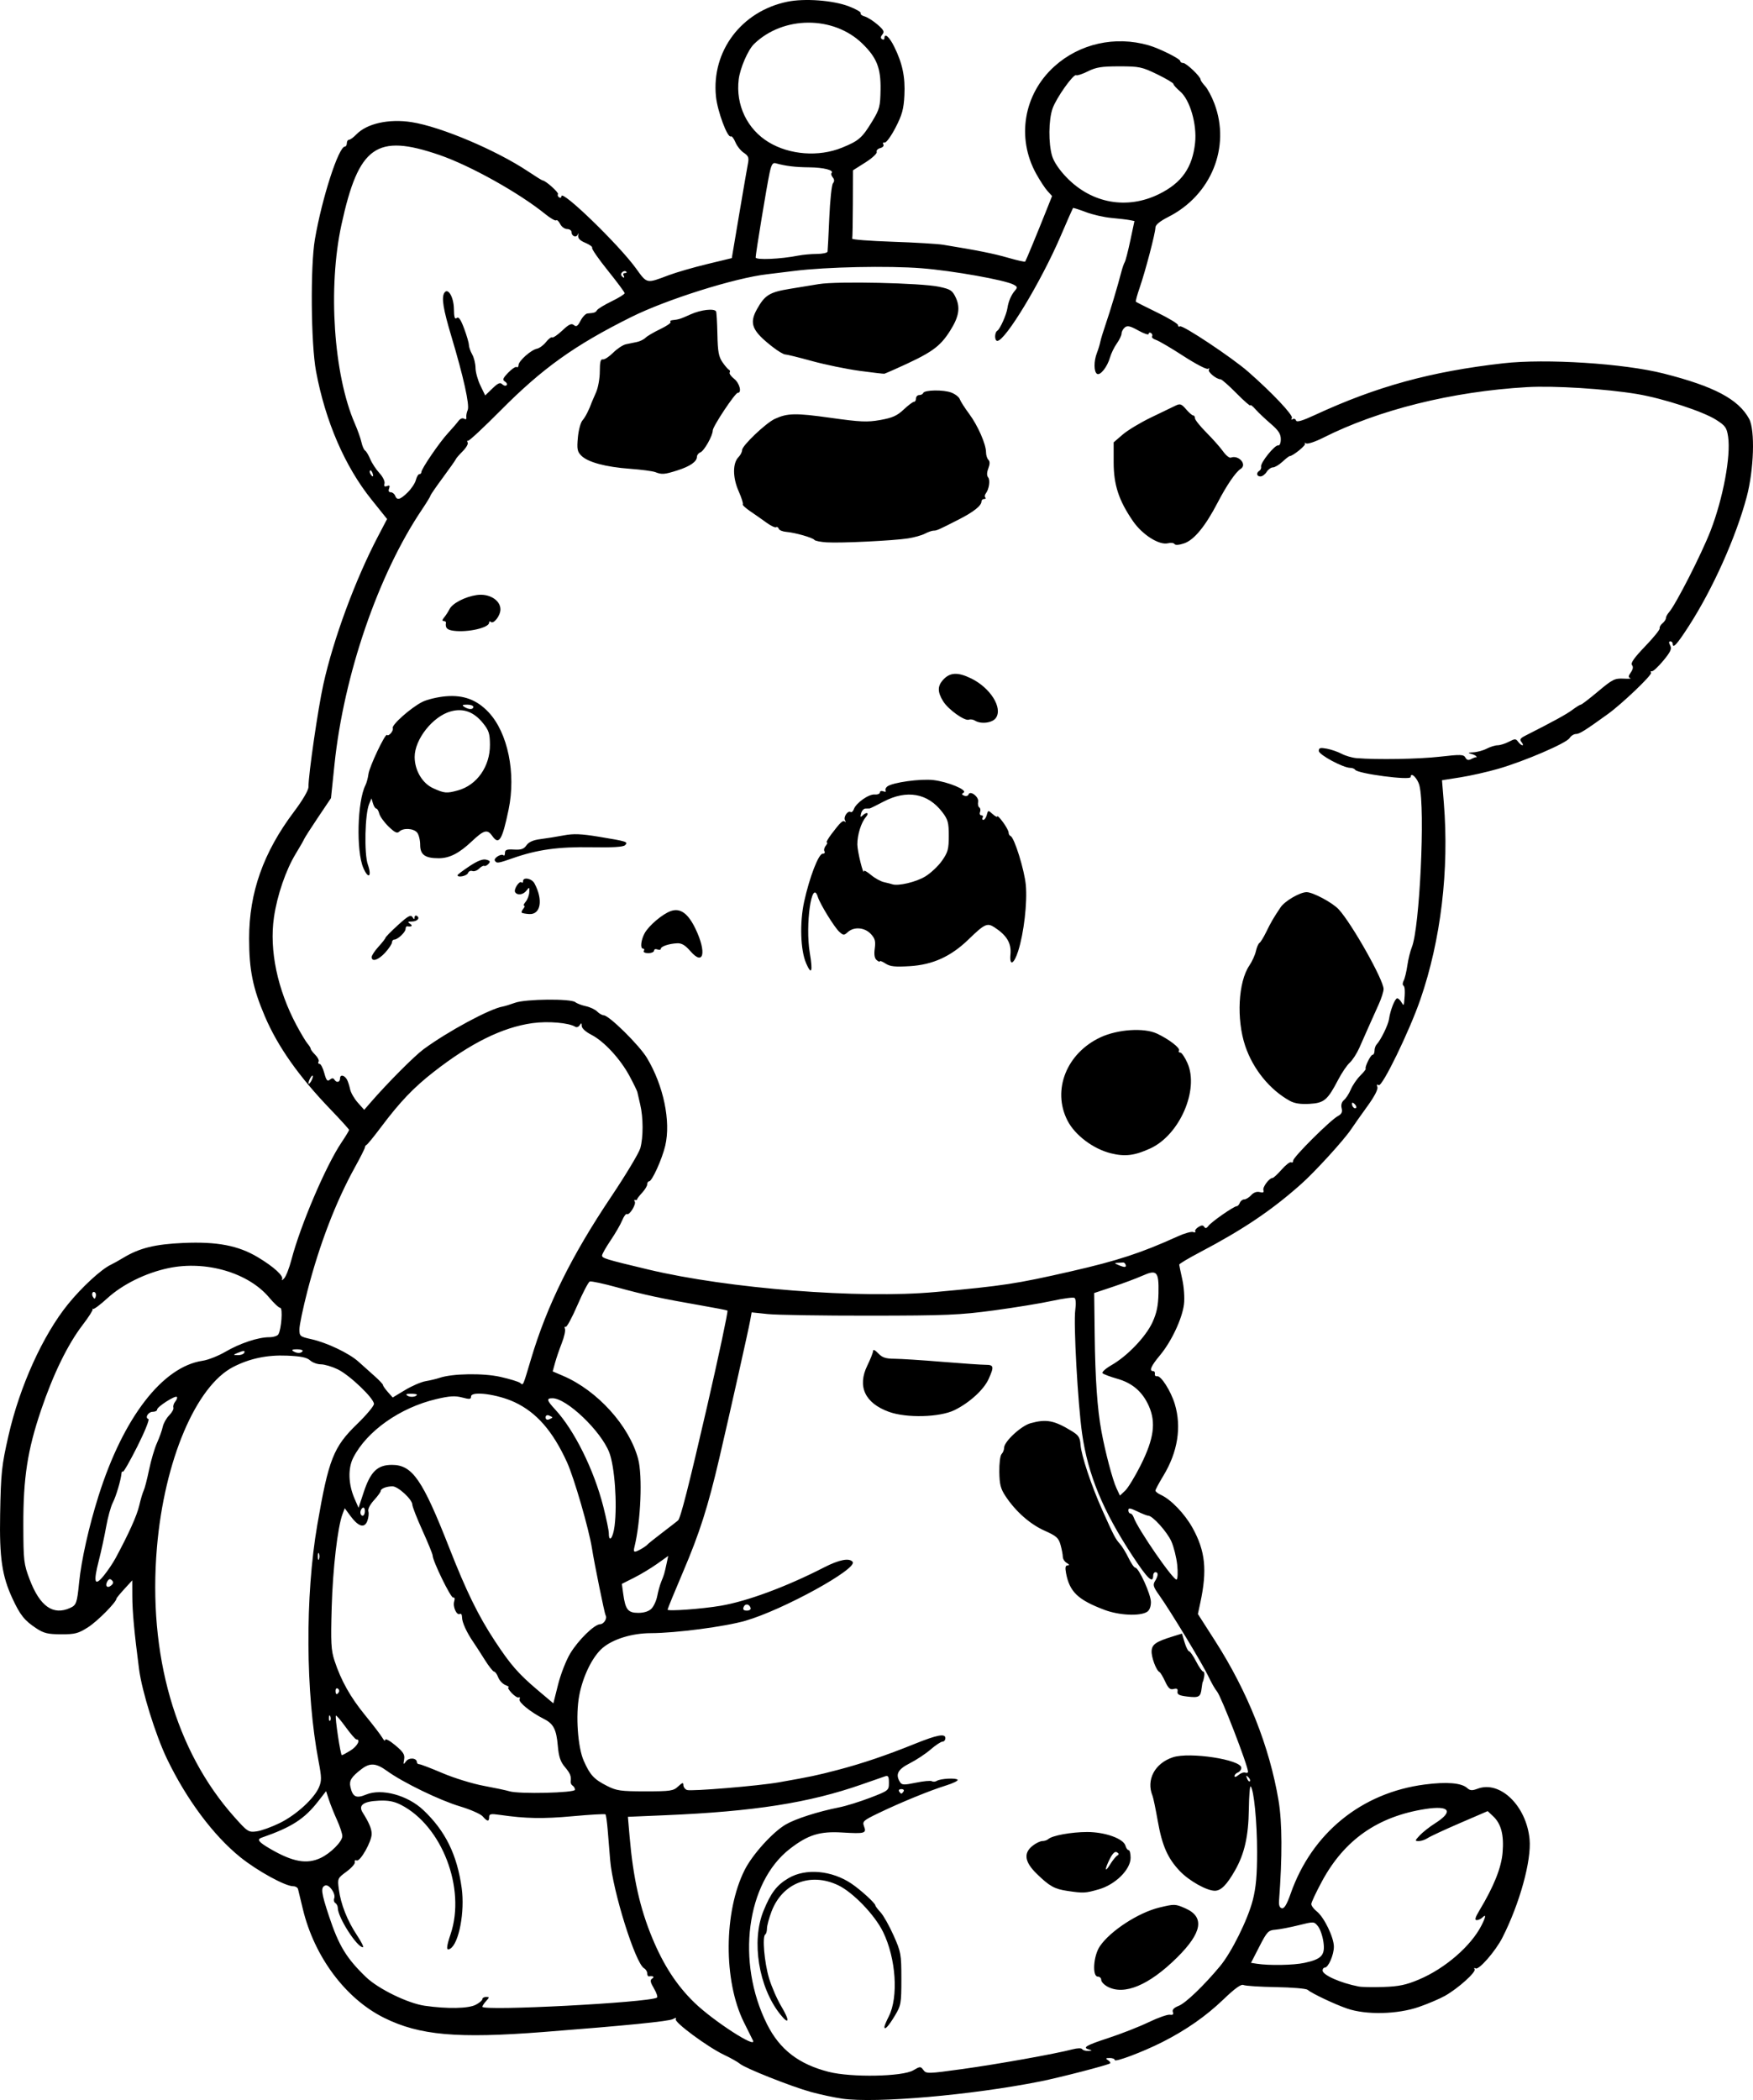 <?xml version="1.0" encoding="UTF-8" standalone="no"?>
<!-- Created with Inkscape (http://www.inkscape.org/) -->

<svg
   width="205.349mm"
   height="245.926mm"
   viewBox="0 0 205.349 245.926"
   version="1.1"
   id="svg5"
   xml:space="preserve"
   xmlns="http://www.w3.org/2000/svg"
   xmlns:svg="http://www.w3.org/2000/svg"><defs
     id="defs2" /><g
     id="layer1"
     transform="translate(22.153,10.206)"><path
       style="fill:#000000;stroke-width:0.265"
       d="m 76.486,235.56 c -0.91,-0.129 -2.541,-0.478 -3.625,-0.775 -2.304,-0.632 -7.75,-2.792 -8.338,-3.307 -0.223,-0.196 -1.061,-0.667 -1.861,-1.047 -1.912,-0.908 -5.873,-3.834 -5.66,-4.18 0.114,-0.184 0.008,-0.185 -0.33,-0.005 -0.488,0.261 -5.448,0.755 -15.177,1.512 -10.099,0.785 -14.514,0.392 -18.653,-1.66 -4.517,-2.24 -8.189,-7.165 -9.527,-12.775 -0.259,-1.085 -0.509,-2.122 -0.557,-2.304 -0.047,-0.182 -0.302,-0.331 -0.565,-0.331 -0.93,0 -4.193,-1.79 -6.182,-3.39 -3.165,-2.547 -6.321,-6.779 -8.611,-11.545 -1.321,-2.749 -2.928,-7.91 -3.262,-10.471 -0.563,-4.317 -0.788,-6.755 -0.793,-8.578 l -0.005,-1.838 -0.926,1.011 c -0.509,0.556 -0.926,1.063 -0.926,1.126 0,0.404 -2.204,2.634 -3.301,3.338 -1.165,0.748 -1.532,0.846 -3.175,0.842 -1.557,-0.004 -2.03,-0.117 -2.916,-0.7 -1.379,-0.907 -1.893,-1.551 -2.798,-3.505 -1.218,-2.633 -1.528,-4.747 -1.436,-9.813 0.089,-4.92 0.175,-5.73 0.981,-9.26 1.319,-5.778 4.026,-11.748 6.973,-15.383 1.613,-1.989 3.884,-4.081 5.01,-4.614 0.291,-0.138 0.946,-0.503 1.455,-0.811 1.896,-1.147 3.717,-1.598 7.043,-1.743 3.958,-0.173 6.449,0.306 8.734,1.677 1.879,1.128 3.047,2.198 2.83,2.592 -0.088,0.16 0.017,0.112 0.233,-0.107 0.217,-0.218 0.607,-1.213 0.868,-2.211 1.054,-4.031 4.031,-10.999 5.859,-13.716 0.49,-0.728 0.891,-1.389 0.891,-1.469 0,-0.08 -0.986,-1.169 -2.19,-2.421 -3.691,-3.835 -6.164,-7.341 -7.674,-10.879 -1.416,-3.316 -1.846,-5.439 -1.847,-9.125 -0.002,-5.371 1.671,-10.088 5.268,-14.858 0.989,-1.311 1.682,-2.493 1.682,-2.87 0,-1.487 1.124,-9.228 1.748,-12.038 1.185,-5.337 3.737,-12.243 6.409,-17.34 l 1.055,-2.013 -1.842,-2.296 c -3.107,-3.872 -5.387,-9.15 -6.479,-14.996 -0.601,-3.22 -0.679,-12.304 -0.132,-15.478 0.836,-4.856 2.777,-10.848 3.514,-10.848 0.124,0 0.225,-0.179 0.225,-0.397 0,-0.218 0.114,-0.397 0.254,-0.397 0.14,0 0.527,-0.283 0.86,-0.628 1.237,-1.282 3.816,-1.854 6.479,-1.437 3.423,0.536 9.916,3.285 13.652,5.779 0.863,0.577 1.624,1.048 1.69,1.048 0.327,0 1.913,1.411 1.797,1.599 -0.074,0.119 -0.013,0.292 0.135,0.383 0.148,0.091 0.269,0.029 0.269,-0.139 0,-0.832 6.717,5.669 8.731,8.451 1.322,1.825 1.196,1.799 3.836,0.804 0.873,-0.329 2.893,-0.914 4.489,-1.3 l 2.902,-0.702 0.868,-5.143 c 0.477,-2.829 0.94,-5.508 1.028,-5.955 0.131,-0.666 0.043,-0.888 -0.488,-1.236 -0.356,-0.233 -0.799,-0.789 -0.984,-1.235 -0.185,-0.446 -0.426,-0.755 -0.536,-0.687 -0.383,0.237 -1.564,-2.925 -1.742,-4.667 -0.543,-5.305 2.973,-9.983 8.343,-11.099 2.028,-0.422 5.378,-0.172 7.224,0.537 0.838,0.322 1.464,0.684 1.391,0.802 -0.073,0.119 0.133,0.29 0.46,0.381 0.326,0.091 0.999,0.515 1.496,0.943 0.737,0.635 0.843,0.849 0.582,1.163 -0.217,0.262 -0.231,0.44 -0.042,0.556 0.153,0.094 0.277,0.045 0.277,-0.109 0,-0.668 0.568,-0.183 1.144,0.977 0.969,1.952 1.306,3.556 1.197,5.706 -0.082,1.621 -0.265,2.289 -1.04,3.787 -0.517,1 -1.09,1.786 -1.273,1.746 -0.183,-0.04 -0.252,0.057 -0.154,0.216 0.1,0.163 -0.057,0.35 -0.359,0.43 -0.296,0.077 -0.483,0.281 -0.417,0.454 0.066,0.172 -0.532,0.726 -1.329,1.231 l -1.449,0.918 -0.013,3.903 c -0.007,2.146 -0.043,3.992 -0.079,4.101 -0.036,0.109 2.077,0.271 4.696,0.36 2.619,0.089 5.298,0.248 5.953,0.355 4.064,0.661 5.907,1.03 7.611,1.522 1.057,0.305 1.96,0.508 2.005,0.449 0.088,-0.114 1.395,-3.277 2.483,-6.008 l 0.665,-1.669 -0.531,-0.58 c -0.292,-0.319 -0.893,-1.235 -1.335,-2.035 -2.324,-4.208 -1.46,-9.313 2.123,-12.556 2.959,-2.678 7.129,-3.614 11.056,-2.481 1.276,0.368 3.704,1.581 3.704,1.851 0,0.122 0.155,0.221 0.345,0.221 0.36,0 2.036,1.599 2.036,1.942 0,0.108 0.238,0.452 0.529,0.764 0.291,0.312 0.779,1.23 1.085,2.039 1.923,5.091 -0.362,10.725 -5.384,13.275 -0.993,0.504 -1.521,0.936 -1.521,1.244 0,0.625 -1.164,5.071 -1.843,7.039 -0.297,0.861 -0.499,1.606 -0.448,1.656 0.05,0.05 1.182,0.622 2.514,1.271 1.332,0.649 2.423,1.309 2.423,1.468 0,0.159 0.105,0.224 0.234,0.145 0.306,-0.189 6.101,3.664 7.968,5.299 2.814,2.462 5.328,5.124 5.135,5.437 -0.113,0.183 -0.075,0.236 0.093,0.133 0.156,-0.096 0.332,-0.027 0.393,0.154 0.077,0.231 0.733,0.041 2.205,-0.641 7.234,-3.35 13.59,-5.094 22.072,-6.058 4.985,-0.566 14.122,0.017 18.785,1.2 5.916,1.501 8.752,3.001 10.013,5.3 0.714,1.302 0.568,5.972 -0.288,9.169 -1.265,4.726 -3.956,10.729 -6.764,15.088 -1.402,2.177 -1.902,2.722 -1.902,2.074 0,-0.146 -0.123,-0.265 -0.274,-0.265 -0.184,0 -0.188,0.16 -0.014,0.485 0.208,0.388 0.043,0.746 -0.82,1.786 -0.594,0.715 -1.192,1.268 -1.328,1.228 -0.137,-0.04 -0.179,0.039 -0.094,0.177 0.151,0.245 -3.4,3.638 -5.066,4.839 -2.667,1.924 -3.321,2.333 -3.73,2.333 -0.249,0 -0.587,0.216 -0.751,0.479 -0.372,0.596 -5.269,2.704 -8.35,3.594 -1.267,0.366 -3.269,0.818 -4.449,1.003 l -2.145,0.337 0.215,2.651 c 0.638,7.85 -0.342,16.055 -2.749,23.024 -1.287,3.726 -4.475,10.281 -4.879,10.031 -0.213,-0.132 -0.265,-0.059 -0.157,0.22 0.099,0.258 -0.339,1.104 -1.153,2.226 -0.722,0.996 -1.591,2.227 -1.931,2.736 -0.835,1.252 -4.22,4.96 -5.849,6.408 -3.47,3.086 -6.8,5.326 -11.906,8.009 -1.31,0.688 -2.377,1.328 -2.372,1.421 0.005,0.093 0.168,0.879 0.361,1.746 0.196,0.882 0.283,2.151 0.197,2.88 -0.199,1.68 -1.471,4.387 -2.816,5.994 -1.048,1.252 -1.306,1.852 -0.794,1.852 0.146,0 0.235,0.149 0.198,0.331 -0.036,0.182 0.081,0.301 0.262,0.266 0.452,-0.09 1.614,1.737 2.072,3.256 0.811,2.695 0.345,5.624 -1.337,8.397 -0.512,0.844 -0.931,1.629 -0.931,1.743 0,0.115 0.291,0.342 0.647,0.504 1.179,0.537 2.797,2.226 3.703,3.864 1.499,2.71 1.729,4.935 0.908,8.759 l -0.284,1.323 2.033,3.175 c 3.811,5.952 6.356,12.361 7.417,18.677 0.429,2.552 0.448,6.546 0.055,11.743 -0.039,0.522 0.074,0.813 0.337,0.867 0.278,0.056 0.585,-0.459 1.024,-1.713 2.48,-7.084 8.295,-11.818 15.701,-12.78 2.588,-0.336 4.31,-0.194 4.98,0.413 0.336,0.304 0.579,0.32 1.213,0.081 2.638,-0.996 5.729,2.007 6.095,5.92 0.233,2.492 -1.159,7.531 -3.176,11.503 -0.81,1.594 -2.772,3.847 -3.148,3.615 -0.155,-0.096 -0.207,-0.052 -0.115,0.097 0.203,0.329 -1.912,2.232 -3.456,3.109 -0.617,0.35 -2.006,0.942 -3.087,1.315 -2.512,0.867 -6.172,0.947 -8.39,0.184 -1.458,-0.502 -4.075,-1.741 -4.651,-2.203 -0.174,-0.139 -1.84,-0.278 -3.704,-0.309 -1.864,-0.031 -3.567,-0.141 -3.785,-0.245 -0.275,-0.131 -0.998,0.387 -2.361,1.695 -2.042,1.959 -4.393,3.598 -7.171,5 -2.263,1.143 -5.549,2.38 -5.549,2.09 0,-0.133 -0.268,-0.24 -0.595,-0.237 -0.47,0.003 -0.514,0.056 -0.206,0.25 0.214,0.135 0.333,0.303 0.263,0.372 -0.186,0.186 -5.902,1.666 -8.193,2.122 -8.072,1.605 -19.259,2.577 -23.217,2.016 z m 8.338,-3.314 c 0.81,-0.478 0.866,-0.48 1.192,-0.034 0.326,0.446 0.538,0.441 4.567,-0.116 4.11,-0.568 10.886,-1.78 12.892,-2.307 0.58,-0.152 1.055,-0.162 1.14,-0.024 0.081,0.13 0.407,0.223 0.726,0.206 0.448,-0.024 0.474,-0.058 0.117,-0.152 -0.87,-0.227 -0.455,-0.48 2.252,-1.367 1.49,-0.489 3.602,-1.318 4.693,-1.843 1.091,-0.525 2.209,-0.918 2.485,-0.875 0.351,0.056 0.455,-0.038 0.349,-0.316 -0.103,-0.269 0.118,-0.502 0.691,-0.728 0.813,-0.322 2.957,-2.379 4.842,-4.648 1.344,-1.617 3.248,-5.46 3.827,-7.722 0.38,-1.487 0.507,-2.902 0.507,-5.66 0,-3.479 -0.371,-7.264 -0.752,-7.666 -0.096,-0.101 -0.192,1.108 -0.214,2.686 -0.044,3.15 -0.508,5.203 -1.617,7.151 -0.966,1.697 -1.649,2.385 -2.367,2.385 -0.945,0 -3.001,-1.153 -4.09,-2.292 -1.426,-1.493 -2.083,-2.976 -2.591,-5.854 -0.25,-1.413 -0.527,-2.748 -0.617,-2.966 -0.768,-1.875 0.256,-3.815 2.386,-4.518 1.966,-0.649 8.01,0.278 8.01,1.229 0,0.217 -0.179,0.463 -0.397,0.547 -0.218,0.084 -0.397,0.277 -0.397,0.43 0,0.153 0.208,0.096 0.463,-0.126 0.255,-0.222 0.612,-0.349 0.794,-0.284 0.182,0.066 0.329,0.021 0.327,-0.101 -0.013,-0.733 -3.147,-8.839 -3.636,-9.404 -0.215,-0.249 -0.658,-1.023 -0.983,-1.72 -0.66,-1.415 -4.52,-7.788 -5.783,-9.55 -0.693,-0.966 -0.768,-1.216 -0.497,-1.65 0.389,-0.622 0.411,-1.048 0.055,-1.048 -0.146,0 -0.265,0.172 -0.265,0.381 0,1.026 -0.64,0.42 -2.43,-2.301 -3.46,-5.258 -5.22,-9.528 -5.897,-14.302 -0.505,-3.558 -1.02,-12.878 -0.801,-14.474 0.104,-0.758 0.067,-1.327 -0.094,-1.427 -0.147,-0.091 -1.317,0.065 -2.601,0.347 -1.283,0.282 -4.357,0.785 -6.831,1.119 -4.01,0.541 -5.589,0.608 -14.552,0.617 -5.53,0.006 -10.904,-0.079 -11.943,-0.188 l -1.889,-0.198 -0.18,0.991 c -0.205,1.126 -2.397,10.907 -3.603,16.073 -1.329,5.694 -2.313,8.78 -4.235,13.286 -1.007,2.359 -1.83,4.368 -1.83,4.463 0,0.212 4.037,-0.083 6.218,-0.454 3.12,-0.53 7.708,-2.232 12.122,-4.497 1.756,-0.901 2.938,-1.131 3.336,-0.651 0.655,0.789 -8.136,5.624 -12.548,6.901 -2.392,0.692 -8.166,1.449 -11.095,1.455 -2.194,0.004 -4.429,0.691 -5.652,1.738 -1.185,1.014 -2.308,3.308 -2.734,5.585 -0.43,2.299 -0.169,6.036 0.533,7.623 0.74,1.674 1.198,2.167 2.733,2.945 1.114,0.565 1.596,0.633 4.481,0.633 2.955,0 3.285,-0.049 3.845,-0.575 0.488,-0.458 0.612,-0.491 0.612,-0.161 0,0.228 0.189,0.487 0.42,0.576 0.471,0.181 8.401,-0.479 10.758,-0.895 3.754,-0.662 4.451,-0.809 6.945,-1.464 2.849,-0.748 5.637,-1.693 8.988,-3.045 2.623,-1.058 3.579,-1.237 3.579,-0.67 0,0.227 -0.15,0.413 -0.334,0.413 -0.183,0 -0.809,0.412 -1.389,0.915 -0.58,0.503 -1.681,1.232 -2.445,1.619 -1.416,0.718 -1.716,1.303 -1.136,2.219 0.209,0.331 0.478,0.339 1.854,0.054 0.885,-0.183 1.726,-0.261 1.868,-0.173 0.142,0.088 0.403,0.07 0.581,-0.04 0.447,-0.276 2.287,-0.369 2.44,-0.123 0.069,0.111 -0.555,0.413 -1.385,0.671 -1.884,0.586 -5.273,1.973 -7.849,3.212 -1.833,0.882 -1.95,0.988 -1.729,1.57 0.311,0.817 0.097,0.876 -2.578,0.716 -2.614,-0.157 -3.986,0.271 -6.1,1.904 -5.114,3.952 -6.333,13.275 -2.687,20.551 1.487,2.966 3.712,4.682 7.234,5.579 2.636,0.671 8.631,0.561 9.888,-0.182 z m -3.377,-5.083 c 0,-0.123 0.226,-0.668 0.503,-1.21 1.164,-2.284 0.862,-6.806 -0.664,-9.925 -0.973,-1.989 -3.532,-4.643 -5.268,-5.464 -3.251,-1.538 -6.532,-0.238 -7.796,3.089 -0.293,0.77 -0.532,1.661 -0.532,1.979 -7e-5,0.319 -0.091,0.636 -0.201,0.704 -0.369,0.228 -0.106,3.278 0.441,5.113 0.297,0.996 0.95,2.493 1.452,3.327 1.008,1.675 0.916,2.235 -0.148,0.901 -2.516,-3.153 -3.392,-8.556 -1.959,-12.083 0.871,-2.144 1.559,-3.044 2.951,-3.86 2.007,-1.176 5.055,-0.907 7.365,0.65 1.078,0.727 2.8,2.3 2.8,2.558 0,0.082 0.274,0.444 0.609,0.805 0.335,0.361 1.019,1.576 1.521,2.7 0.868,1.945 0.912,2.191 0.913,5.087 7.9e-4,2.874 -0.041,3.112 -0.752,4.299 -0.742,1.239 -1.232,1.767 -1.232,1.328 z m 26.128,-4.721 c -0.4,-0.217 -0.728,-0.57 -0.728,-0.783 0,-0.214 -0.179,-0.388 -0.397,-0.388 -0.684,0 -0.523,-2.436 0.234,-3.553 1.222,-1.801 4.516,-3.944 6.971,-4.537 1.778,-0.429 1.868,-0.426 3.058,0.1 2.276,1.007 1.957,2.849 -0.998,5.769 -3.28,3.242 -6.186,4.452 -8.141,3.391 z m -4.696,-11.207 c -1.503,-0.221 -2.088,-0.547 -3.571,-1.988 -1.441,-1.401 -1.596,-2.436 -0.495,-3.303 0.383,-0.302 0.895,-0.548 1.138,-0.548 0.242,0 0.554,-0.103 0.692,-0.229 0.462,-0.42 2.716,-0.83 4.568,-0.83 2.093,0 4.259,0.781 4.477,1.614 0.072,0.277 0.237,0.503 0.365,0.503 0.129,0 0.234,0.407 0.234,0.904 0,1.378 -1.789,3.145 -3.745,3.699 -1.578,0.447 -1.771,0.457 -3.663,0.178 z m 5.828,-4.124 c 0.239,-0.148 0.235,-0.243 -0.02,-0.401 -0.225,-0.139 -0.493,0.106 -0.822,0.75 -0.641,1.258 -0.626,1.737 0.021,0.676 0.279,-0.457 0.648,-0.918 0.821,-1.025 z m 8.195,-18.64 c -0.919,-0.109 -1.174,-0.241 -1.118,-0.581 0.053,-0.322 -0.069,-0.403 -0.454,-0.302 -0.411,0.108 -0.629,-0.085 -0.998,-0.883 -0.26,-0.561 -0.561,-1.06 -0.668,-1.108 -0.376,-0.168 -0.967,-1.77 -0.915,-2.48 0.056,-0.761 0.514,-1.073 2.465,-1.679 l 1.09,-0.338 0.31,1.035 c 0.171,0.569 0.406,1.035 0.522,1.035 0.117,0 0.488,0.536 0.825,1.191 0.337,0.655 0.712,1.191 0.834,1.191 0.122,0 0.171,0.268 0.11,0.595 -0.061,0.327 -0.133,0.595 -0.161,0.595 -0.027,0 -0.09,0.345 -0.139,0.768 -0.119,1.022 -0.303,1.126 -1.702,0.961 z m -9.678,-10.15 c -3.107,-1.172 -4.088,-2.11 -4.5,-4.305 -0.124,-0.663 -0.074,-0.902 0.191,-0.907 0.241,-0.005 0.206,-0.098 -0.103,-0.278 -0.255,-0.148 -0.464,-0.472 -0.465,-0.72 -7.9e-4,-0.247 -0.12,-0.876 -0.265,-1.397 -0.228,-0.821 -0.479,-1.044 -1.873,-1.666 -1.7,-0.758 -3.373,-2.233 -4.559,-4.019 -0.59,-0.888 -0.72,-1.39 -0.742,-2.868 -0.015,-0.998 0.103,-1.922 0.267,-2.086 0.162,-0.162 0.294,-0.494 0.294,-0.738 0,-0.72 1.986,-2.564 3.092,-2.871 1.858,-0.516 2.776,-0.34 4.855,0.932 0.776,0.475 0.948,0.744 1.004,1.581 0.083,1.236 1.275,4.814 2.55,7.655 1.358,3.027 1.542,3.38 2.06,3.954 0.255,0.283 0.712,1.027 1.016,1.654 0.303,0.627 0.658,1.14 0.789,1.14 0.413,0 1.832,3.122 1.832,4.03 0,0.545 -0.173,0.975 -0.463,1.152 -0.853,0.519 -3.273,0.402 -4.981,-0.242 z M 81.976,155.131 c -2.812,-1.021 -3.725,-2.976 -2.531,-5.418 0.373,-0.763 0.679,-1.542 0.679,-1.73 0,-0.195 0.257,-0.069 0.595,0.291 0.471,0.502 0.871,0.636 1.918,0.642 0.728,0.004 3.228,0.164 5.556,0.356 2.328,0.191 4.62,0.349 5.093,0.349 0.989,0.002 1.032,0.205 0.361,1.683 -0.563,1.24 -2.237,2.764 -3.979,3.622 -1.725,0.85 -5.63,0.954 -7.693,0.205 z m -15.929,73.615 c -0.054,-0.109 -0.53,-1.067 -1.058,-2.129 -2.407,-4.838 -2.37,-12.93 0.081,-17.823 0.903,-1.803 3.282,-4.439 4.813,-5.334 1.157,-0.676 3.767,-1.513 6.272,-2.012 0.8,-0.159 2.437,-0.667 3.638,-1.129 2.147,-0.826 2.183,-0.854 2.183,-1.748 0,-0.748 -0.082,-0.881 -0.463,-0.753 -0.255,0.086 -1.475,0.51 -2.712,0.943 -6.177,2.163 -12.585,3.168 -23.027,3.611 l -4.373,0.185 0.195,2.28 c 0.418,4.882 1.209,8.421 2.666,11.929 1.317,3.172 2.857,5.536 4.902,7.526 2.217,2.158 7.407,5.516 6.883,4.454 z m -32.477,-4.174 c 0.429,-0.222 0.781,-0.52 0.781,-0.661 0,-0.142 0.197,-0.258 0.438,-0.258 0.407,0 0.407,0.034 0,0.484 -0.241,0.266 -0.438,0.564 -0.438,0.661 0,0.53 19.475,-0.485 20.451,-1.066 0.116,-0.069 -0.04,-0.55 -0.346,-1.069 -0.442,-0.749 -0.485,-0.989 -0.211,-1.163 0.315,-0.2 0.113,-0.337 -0.382,-0.259 -0.109,0.017 -0.198,-0.141 -0.198,-0.352 0,-0.211 -0.168,-0.479 -0.372,-0.595 -1.019,-0.579 -3.671,-9.035 -3.97,-12.66 -0.084,-1.012 -0.214,-2.605 -0.29,-3.541 -0.076,-0.936 -0.193,-1.757 -0.26,-1.824 -0.067,-0.067 -1.795,0.032 -3.839,0.218 -3.479,0.318 -5.492,0.281 -8.532,-0.156 -1.061,-0.153 -1.257,-0.113 -1.257,0.252 0,0.568 -0.214,0.547 -0.751,-0.075 -0.242,-0.279 -1.451,-0.811 -2.688,-1.181 -2.365,-0.708 -6.666,-2.797 -8.513,-4.135 -1.303,-0.944 -2.005,-0.991 -3.027,-0.202 -1.166,0.9 -1.435,1.335 -1.273,2.057 0.266,1.189 0.678,1.392 1.842,0.905 1.808,-0.755 4.86,0.073 6.706,1.82 2.584,2.446 3.954,5.234 4.491,9.138 0.379,2.756 -0.318,6.457 -1.334,7.085 -0.503,0.311 -0.494,-0.137 0.037,-1.711 1.801,-5.345 -1.021,-12.679 -5.821,-15.127 -0.806,-0.411 -1.49,-0.541 -2.592,-0.491 -1.813,0.082 -2.43,0.533 -1.893,1.385 0.753,1.195 1.055,1.913 1.056,2.516 0.002,0.884 -1.34,3.26 -1.752,3.102 -0.185,-0.071 -0.285,0.014 -0.222,0.188 0.063,0.174 -0.371,0.674 -0.964,1.111 -1.064,0.784 -1.075,0.81 -0.908,2.083 0.229,1.74 0.989,3.663 2.121,5.368 0.516,0.777 0.83,1.413 0.698,1.413 -0.699,0 -2.941,-3.507 -2.941,-4.6 0,-0.218 -0.127,-0.474 -0.283,-0.57 -0.155,-0.096 -0.216,-0.347 -0.135,-0.559 0.207,-0.539 -0.596,-1.68 -1.057,-1.503 -0.549,0.21 -0.473,0.828 0.44,3.579 1.152,3.473 2.044,4.941 4.342,7.15 1.439,1.383 4.904,3.073 6.879,3.355 2.647,0.378 5.107,0.332 5.966,-0.112 z m 110.49,-2.961 c 3.056,-1.284 6.106,-3.922 7.336,-6.346 0.509,-1.002 0.553,-1.367 0.112,-0.926 -0.175,0.175 -0.481,0.318 -0.681,0.318 -0.26,0 -0.17,-0.322 0.313,-1.124 1.7,-2.825 2.572,-5.001 2.722,-6.789 0.173,-2.063 -0.167,-3.371 -1.105,-4.252 l -0.641,-0.602 -3.254,1.403 c -1.789,0.772 -3.488,1.561 -3.776,1.754 -0.287,0.193 -0.754,0.351 -1.038,0.351 -0.482,0 -0.474,-0.045 0.116,-0.673 0.348,-0.37 1.141,-0.995 1.763,-1.388 2.233,-1.412 1.76,-2.14 -1.102,-1.695 -5.572,0.866 -9.485,3.597 -12.112,8.452 -0.689,1.274 -1.255,2.478 -1.257,2.675 -0.002,0.197 0.283,0.585 0.635,0.861 0.86,0.676 2.008,3.042 2.008,4.137 0,0.96 -0.648,2.448 -1.065,2.448 -0.142,0 -0.258,0.152 -0.258,0.337 0,0.534 2.105,1.468 4.233,1.878 0.364,0.07 1.675,0.093 2.913,0.052 1.791,-0.06 2.638,-0.238 4.138,-0.869 z m -13.417,-1.948 c 2.03,-0.435 2.449,-0.894 2.233,-2.444 -0.098,-0.701 -0.385,-1.531 -0.639,-1.845 -0.458,-0.566 -0.473,-0.567 -2.277,-0.118 -0.998,0.248 -2.22,0.483 -2.714,0.522 -0.826,0.064 -0.977,0.223 -1.876,1.975 l -0.978,1.905 0.685,0.106 c 1.449,0.224 4.288,0.173 5.564,-0.1 z M 15.422,207.368 c 1.173,-0.557 2.525,-1.922 2.525,-2.55 0,-0.283 -0.28,-1.132 -0.623,-1.887 -0.343,-0.755 -0.77,-1.824 -0.951,-2.376 l -0.327,-1.004 -0.921,1.183 c -1.623,2.084 -3.116,3.043 -6.636,4.266 -0.595,0.207 -0.352,0.516 1.039,1.322 2.634,1.527 4.269,1.818 5.895,1.046 z m -4.799,-4.085 c 1.921,-0.946 4.021,-2.861 4.587,-4.182 0.324,-0.756 0.318,-1.156 -0.043,-3.043 -1.529,-7.986 -1.591,-19.357 -0.15,-27.704 1.323,-7.665 1.896,-9.115 4.653,-11.785 1.09,-1.055 1.982,-2.119 1.982,-2.364 0,-0.659 -2.858,-3.386 -4.251,-4.056 -0.664,-0.319 -1.548,-0.581 -1.964,-0.581 -0.416,0 -0.986,-0.208 -1.267,-0.463 -0.378,-0.343 -1.083,-0.487 -2.708,-0.555 -2.314,-0.097 -4.34,0.326 -6.269,1.31 -4.39,2.239 -8.093,10.977 -8.961,21.139 -1.073,12.565 2.168,23.854 9.067,31.581 1.552,1.738 1.663,1.809 2.612,1.682 0.545,-0.073 1.765,-0.514 2.711,-0.979 z m 34.576,-3.891 c 1.9e-4,-0.173 -0.122,-0.391 -0.271,-0.483 -0.149,-0.092 -0.254,-0.308 -0.233,-0.479 0.08,-0.647 -0.044,-0.955 -0.693,-1.726 -0.506,-0.602 -0.704,-1.201 -0.813,-2.468 -0.164,-1.905 -0.505,-2.572 -1.591,-3.122 -1.571,-0.794 -3.028,-1.964 -2.892,-2.32 0.076,-0.198 0.038,-0.297 -0.085,-0.222 -0.123,0.076 -0.499,-0.156 -0.837,-0.515 -0.338,-0.359 -0.504,-0.661 -0.369,-0.67 0.135,-0.009 -0.025,-0.125 -0.355,-0.257 -0.33,-0.132 -0.714,-0.542 -0.853,-0.909 -0.14,-0.368 -0.356,-0.669 -0.481,-0.669 -0.125,0 -0.618,-0.625 -1.097,-1.389 -0.479,-0.764 -1.075,-1.687 -1.326,-2.051 -0.786,-1.139 -1.332,-2.333 -1.332,-2.913 0,-0.307 -0.113,-0.488 -0.251,-0.403 -0.369,0.228 -0.864,-0.852 -0.669,-1.464 0.102,-0.32 0.054,-0.497 -0.123,-0.453 -0.273,0.069 -2.391,-4.273 -2.4,-4.919 -0.002,-0.165 -0.538,-1.48 -1.191,-2.922 -0.652,-1.442 -1.188,-2.812 -1.189,-3.043 -0.004,-0.601 -1.672,-2.14 -2.319,-2.14 -0.71,0 -1.383,0.263 -1.383,0.541 0,0.121 -0.357,0.611 -0.793,1.088 -0.469,0.514 -0.737,1.046 -0.655,1.304 0.076,0.24 0.02,0.747 -0.124,1.127 -0.336,0.884 -1.047,0.67 -1.982,-0.597 l -0.662,-0.897 -0.259,0.681 c -0.572,1.503 -1.141,6.405 -1.271,10.943 -0.118,4.115 -0.072,4.999 0.328,6.218 0.767,2.341 1.863,4.289 3.622,6.438 0.916,1.119 1.812,2.293 1.992,2.609 0.18,0.316 0.329,0.421 0.331,0.232 0.002,-0.189 0.529,0.095 1.17,0.631 0.954,0.797 1.144,1.101 1.043,1.667 -0.112,0.63 -0.091,0.649 0.229,0.214 0.349,-0.473 1.265,-0.394 1.265,0.109 0,0.13 0.125,0.236 0.278,0.236 0.153,0 1.385,0.471 2.737,1.047 1.352,0.576 3.519,1.243 4.815,1.483 1.296,0.24 2.654,0.528 3.018,0.64 1.105,0.34 7.672,0.188 7.673,-0.178 z m 38.497,0.183 c 0.09,-0.146 -0.029,-0.265 -0.265,-0.265 -0.235,0 -0.355,0.119 -0.265,0.265 0.09,0.146 0.209,0.265 0.265,0.265 0.056,0 0.175,-0.119 0.265,-0.265 z m 40.382,-1.658 c -0.261,-0.259 -0.292,-0.229 -0.148,0.148 0.099,0.261 0.247,0.408 0.329,0.326 0.082,-0.082 1.7e-4,-0.295 -0.181,-0.474 z M 18.908,194.791 c 0.797,-0.492 1.222,-1.301 0.685,-1.301 -0.114,0 -0.676,-0.648 -1.25,-1.44 -0.574,-0.792 -1.09,-1.394 -1.146,-1.337 -0.138,0.138 0.537,4.63 0.695,4.63 0.069,0 0.526,-0.248 1.016,-0.551 z m -2.368,-3.997 c -0.085,-0.211 -0.147,-0.148 -0.16,0.16 -0.011,0.279 0.051,0.435 0.139,0.347 0.088,-0.088 0.097,-0.316 0.021,-0.507 z m 28.113,-7.384 c 0.968,-1.587 2.823,-3.395 3.494,-3.407 0.436,-0.008 0.858,-0.687 0.643,-1.034 -0.123,-0.199 -1.325,-6.098 -1.597,-7.837 -0.353,-2.256 -2.102,-8.293 -2.927,-10.1 -1.668,-3.653 -3.567,-5.829 -6.141,-7.033 -1.998,-0.935 -5.097,-1.34 -5.097,-0.666 0,0.332 -0.169,0.351 -1.046,0.117 -0.825,-0.22 -1.464,-0.18 -3.03,0.189 -4.246,1.001 -8.134,3.744 -9.724,6.86 -0.642,1.258 -0.58,3.127 0.158,4.813 l 0.463,1.058 0.595,-1.805 c 0.802,-2.434 1.614,-3.222 3.315,-3.222 2.391,0 3.576,1.713 6.701,9.68 2.008,5.119 3.403,7.971 5.343,10.923 1.834,2.79 2.776,3.872 5.022,5.768 l 1.843,1.556 0.556,-2.215 c 0.306,-1.218 0.949,-2.859 1.429,-3.645 z m -27.114,4.542 c 0.084,-0.135 0.031,-0.321 -0.117,-0.412 -0.148,-0.091 -0.269,0.019 -0.269,0.246 0,0.465 0.159,0.533 0.386,0.166 z m 36.62,-9.772 c 0.271,-0.271 0.577,-0.939 0.679,-1.483 0.102,-0.545 0.315,-1.305 0.474,-1.69 0.331,-0.804 0.364,-0.916 0.622,-2.116 l 0.191,-0.887 -1.295,0.922 c -0.712,0.507 -1.935,1.243 -2.717,1.636 l -1.422,0.714 0.162,1.18 c 0.252,1.838 0.554,2.217 1.766,2.217 0.671,0 1.227,-0.178 1.542,-0.493 z m -68.1,-0.082 c 0.732,-0.333 0.815,-0.569 1.057,-2.997 0.261,-2.614 1.146,-6.557 2.275,-10.129 2.897,-9.169 7.496,-15.135 12.197,-15.823 0.63,-0.092 1.833,-0.567 2.671,-1.056 1.712,-0.997 3.83,-1.7 5.122,-1.7 0.474,0 0.955,-0.149 1.069,-0.331 0.36,-0.578 0.544,-3.109 0.226,-3.109 -0.159,0 -0.738,-0.538 -1.287,-1.195 -2.442,-2.921 -7.42,-4.38 -11.804,-3.458 -2.669,0.561 -5.389,1.904 -7.182,3.545 -0.816,0.747 -1.561,1.302 -1.654,1.234 -0.093,-0.069 -0.116,-0.052 -0.052,0.036 0.065,0.089 -0.462,0.918 -1.171,1.842 -1.741,2.272 -3.436,5.742 -4.867,9.964 -1.592,4.697 -2.093,7.952 -2.078,13.495 0.011,4.181 0.053,4.536 0.743,6.35 1.198,3.15 2.746,4.238 4.736,3.331 z m 79.717,-0.004 c -0.163,-0.49 -0.651,-0.545 -0.825,-0.094 -0.11,0.286 0.006,0.408 0.386,0.408 0.301,0 0.496,-0.14 0.438,-0.314 z M -9.04,174.863 c -0.206,-0.206 -0.353,-0.179 -0.523,0.095 -0.332,0.538 -0.036,0.894 0.425,0.511 0.276,-0.229 0.304,-0.4 0.098,-0.606 z m 0.397,-2.545 c 1.558,-2.883 2.527,-5.032 2.8,-6.213 0.168,-0.728 0.403,-1.517 0.522,-1.755 0.119,-0.238 0.403,-1.337 0.632,-2.443 0.229,-1.106 0.646,-2.519 0.928,-3.14 0.282,-0.621 0.584,-1.466 0.671,-1.879 0.087,-0.413 0.427,-1.02 0.756,-1.348 0.329,-0.329 0.551,-0.739 0.493,-0.912 -0.058,-0.173 0.043,-0.492 0.223,-0.708 0.18,-0.217 0.262,-0.46 0.182,-0.539 -0.198,-0.198 -2.312,1.158 -2.312,1.484 0,0.144 -0.225,0.261 -0.501,0.261 -0.54,0 -0.969,0.701 -0.52,0.85 0.15,0.05 -0.43,1.488 -1.289,3.196 -0.859,1.708 -1.623,3.044 -1.699,2.969 -0.075,-0.075 -0.149,0.012 -0.165,0.194 -0.066,0.775 -0.636,2.696 -1.023,3.444 -0.23,0.445 -0.579,1.712 -0.775,2.816 -0.196,1.104 -0.586,2.898 -0.866,3.986 -0.657,2.556 -0.483,3.059 0.596,1.724 0.449,-0.555 1.054,-1.449 1.345,-1.988 z m 124.39,0.737 c -0.091,-0.867 -0.398,-2.103 -0.683,-2.748 -0.494,-1.117 -2.199,-3.012 -2.709,-3.012 -0.132,0 -0.711,-0.227 -1.286,-0.505 -0.837,-0.404 -1.046,-0.431 -1.046,-0.132 0,0.205 0.105,0.373 0.234,0.373 0.129,0 0.306,0.208 0.394,0.463 0.472,1.361 4.696,7.472 5.028,7.275 0.128,-0.076 0.158,-0.847 0.068,-1.714 z M 15.212,171.728 c -0.073,-0.182 -0.133,-0.033 -0.133,0.331 0,0.364 0.06,0.513 0.133,0.331 0.073,-0.182 0.073,-0.48 0,-0.661 z m 37.73,-0.529 c 0.325,-0.182 0.651,-0.408 0.724,-0.503 0.073,-0.095 0.847,-0.717 1.72,-1.382 0.873,-0.665 1.723,-1.324 1.889,-1.465 0.286,-0.242 1.253,-4.031 3.381,-13.253 1.335,-5.787 2.494,-11.231 2.409,-11.322 -0.04,-0.043 -1.426,-0.313 -3.081,-0.6 -4.563,-0.792 -6.701,-1.252 -9.863,-2.124 -1.587,-0.438 -3.021,-0.744 -3.186,-0.68 -0.165,0.064 -0.819,1.316 -1.453,2.782 -0.634,1.467 -1.252,2.605 -1.375,2.529 -0.123,-0.076 -0.159,0.029 -0.081,0.232 0.078,0.203 -0.088,0.953 -0.37,1.667 -0.281,0.714 -0.636,1.752 -0.789,2.307 l -0.278,1.009 1.222,0.524 c 4.018,1.722 7.742,5.838 8.784,9.709 0.535,1.986 0.315,7.315 -0.425,10.305 -0.169,0.683 -0.049,0.724 0.774,0.265 z m -3.102,-2.704 c 0.325,-2.604 0.006,-6.996 -0.627,-8.618 -0.983,-2.521 -4.986,-6.338 -6.647,-6.338 -0.74,0 -0.681,0.241 0.32,1.323 2.238,2.416 4.531,7.039 5.629,11.349 0.356,1.398 0.649,2.81 0.65,3.137 0.005,1.184 0.498,0.561 0.674,-0.852 z m -29.247,-1.743 c 0,-0.3 -0.119,-0.471 -0.265,-0.381 -0.146,0.09 -0.265,0.335 -0.265,0.545 0,0.21 0.119,0.381 0.265,0.381 0.146,0 0.265,-0.245 0.265,-0.545 z m 90.877,-5.375 c 1.545,-3.079 1.81,-4.993 0.96,-6.915 -0.745,-1.684 -1.921,-2.699 -3.723,-3.212 -0.805,-0.229 -1.569,-0.515 -1.698,-0.636 -0.131,-0.122 0.338,-0.549 1.058,-0.963 1.855,-1.066 4.01,-3.323 4.782,-5.008 0.497,-1.086 0.674,-1.942 0.705,-3.408 0.053,-2.541 -0.183,-2.799 -1.872,-2.049 -0.694,0.309 -2.252,0.892 -3.461,1.297 l -2.199,0.735 0.06,4.903 c 0.063,5.177 0.303,8.633 0.782,11.253 0.443,2.428 1.312,5.721 1.766,6.693 l 0.408,0.872 0.611,-0.574 c 0.336,-0.316 1.156,-1.661 1.823,-2.989 z m -68.916,-5.59 c 0,-0.042 -0.179,-0.144 -0.397,-0.228 -0.239,-0.092 -0.397,-0.001 -0.397,0.228 0,0.229 0.158,0.32 0.397,0.228 0.218,-0.084 0.397,-0.186 0.397,-0.228 z m -14.838,-4.25 c 0.521,-0.086 1.245,-0.258 1.609,-0.383 1.496,-0.513 5.117,-0.573 7.144,-0.117 1.091,0.245 2.132,0.565 2.312,0.709 0.374,0.301 0.29,0.488 1.28,-2.83 1.866,-6.252 4.724,-12.035 9.376,-18.972 1.724,-2.572 3.262,-5.132 3.417,-5.689 0.358,-1.288 0.353,-3.581 -0.012,-5.114 -0.156,-0.655 -0.306,-1.31 -0.334,-1.455 -0.028,-0.146 -0.441,-0.991 -0.917,-1.879 -1.076,-2.006 -2.996,-4.081 -4.474,-4.835 -0.661,-0.337 -1.124,-0.76 -1.126,-1.03 -0.003,-0.363 -0.052,-0.382 -0.235,-0.093 -0.127,0.201 -0.354,0.288 -0.505,0.195 -0.775,-0.479 -3.2,-0.687 -5.032,-0.432 -3.507,0.488 -7.235,2.329 -11.569,5.712 -2.369,1.849 -3.95,3.506 -6.169,6.463 -0.819,1.091 -1.578,2.024 -1.688,2.073 -0.109,0.049 -0.198,0.183 -0.198,0.299 0,0.116 -0.527,1.163 -1.171,2.327 -2.242,4.054 -4.151,9.026 -5.568,14.506 -0.514,1.988 -0.935,3.998 -0.935,4.467 0,0.812 0.064,0.866 1.404,1.166 1.844,0.413 4.445,1.657 5.532,2.647 0.478,0.435 1.316,1.186 1.861,1.667 0.546,0.482 0.992,0.956 0.992,1.054 0,0.098 0.257,0.466 0.57,0.818 l 0.57,0.64 1.459,-0.878 c 0.802,-0.483 1.885,-0.949 2.406,-1.034 z m -1.037,1.576 c 0,-0.057 -0.327,-0.102 -0.728,-0.1 -0.53,0.003 -0.626,0.068 -0.355,0.24 0.337,0.213 1.082,0.117 1.082,-0.14 z M 6.438,148.246 c 0.193,-0.313 -0.066,-0.313 -0.794,0 -0.51,0.219 -0.508,0.228 0.051,0.246 0.319,0.01 0.653,-0.1 0.743,-0.246 z m 6.852,-0.22 c 0.075,-0.121 -0.22,-0.22 -0.656,-0.22 -0.512,0 -0.672,0.076 -0.451,0.216 0.442,0.281 0.936,0.282 1.108,0.004 z m -24.287,-6.852 c -0.269,-0.269 -0.491,0.136 -0.27,0.493 0.167,0.27 0.229,0.27 0.319,0.001 0.061,-0.184 0.04,-0.406 -0.048,-0.494 z m 98.397,-0.072 c 8.017,-0.733 9.473,-0.955 15.903,-2.423 5.461,-1.247 8.231,-2.155 12.512,-4.099 0.785,-0.357 1.595,-0.584 1.8,-0.505 0.205,0.079 0.315,0.049 0.244,-0.066 -0.071,-0.115 0.096,-0.349 0.371,-0.521 0.37,-0.231 0.548,-0.234 0.685,-0.013 0.129,0.208 0.279,0.17 0.494,-0.124 0.343,-0.469 2.981,-2.303 3.312,-2.303 0.115,0 0.278,-0.179 0.362,-0.397 0.084,-0.218 0.316,-0.397 0.516,-0.397 0.2,0 0.568,-0.225 0.817,-0.5 0.285,-0.315 0.657,-0.447 1.002,-0.357 0.389,0.102 0.514,0.037 0.428,-0.221 -0.12,-0.36 0.685,-1.435 1.074,-1.435 0.11,0 0.591,-0.446 1.07,-0.991 0.479,-0.545 0.977,-0.925 1.108,-0.844 0.131,0.081 0.238,-0.01 0.238,-0.202 0,-0.406 4.346,-4.732 5.228,-5.205 0.444,-0.238 0.559,-0.475 0.446,-0.924 -0.097,-0.385 0.004,-0.734 0.277,-0.961 0.236,-0.196 0.594,-0.751 0.796,-1.235 0.202,-0.483 0.696,-1.207 1.097,-1.609 0.402,-0.402 0.693,-0.765 0.649,-0.808 -0.157,-0.149 0.569,-1.642 0.799,-1.642 0.128,0 0.232,-0.214 0.232,-0.476 0,-0.262 0.108,-0.589 0.24,-0.728 0.491,-0.515 1.367,-2.303 1.461,-2.985 0.142,-1.024 0.696,-2.426 0.958,-2.426 0.124,0 0.347,0.208 0.495,0.463 0.217,0.373 0.278,0.386 0.312,0.066 0.133,-1.252 0.107,-1.902 -0.08,-2.018 -0.116,-0.072 -0.104,-0.332 0.028,-0.578 0.132,-0.246 0.325,-1.042 0.43,-1.77 0.105,-0.728 0.343,-1.696 0.529,-2.151 0.92,-2.258 1.575,-16.175 0.89,-18.922 -0.216,-0.867 -1.029,-1.658 -1.029,-1.002 0,0.422 -6.226,-0.396 -6.51,-0.856 -0.075,-0.121 -0.326,-0.22 -0.558,-0.22 -0.834,0 -3.692,-1.536 -3.692,-1.984 0,-0.36 0.17,-0.407 0.939,-0.263 0.516,0.097 1.3,0.368 1.742,0.602 0.442,0.234 1.22,0.461 1.729,0.504 2.386,0.201 7.275,0.117 9.769,-0.167 2.447,-0.279 2.784,-0.268 2.991,0.102 0.173,0.309 0.358,0.35 0.714,0.16 0.264,-0.141 0.528,-0.231 0.586,-0.2 0.058,0.031 0.044,-0.021 -0.031,-0.116 -0.075,-0.095 -0.375,-0.23 -0.666,-0.3 -0.354,-0.085 -0.255,-0.137 0.3,-0.158 0.456,-0.017 1.171,-0.209 1.587,-0.426 0.417,-0.217 0.996,-0.397 1.287,-0.399 0.291,-0.002 0.883,-0.188 1.316,-0.413 0.711,-0.371 0.815,-0.37 1.087,0.002 0.166,0.226 0.392,0.412 0.503,0.412 0.111,0 0.063,-0.167 -0.107,-0.372 -0.247,-0.298 -0.162,-0.446 0.431,-0.746 3.341,-1.694 4.824,-2.507 5.527,-3.032 0.45,-0.337 0.898,-0.612 0.994,-0.612 0.097,0 1.006,-0.698 2.022,-1.55 1.678,-1.409 1.949,-1.545 2.974,-1.493 0.62,0.032 0.979,0.005 0.798,-0.059 -0.254,-0.09 -0.241,-0.244 0.059,-0.672 0.26,-0.372 0.303,-0.658 0.13,-0.867 -0.182,-0.22 0.272,-0.862 1.537,-2.176 0.988,-1.026 1.758,-1.977 1.713,-2.114 -0.046,-0.137 0.099,-0.401 0.323,-0.586 0.223,-0.185 0.406,-0.462 0.406,-0.614 0,-0.153 0.167,-0.465 0.37,-0.695 0.781,-0.881 3.823,-6.851 4.865,-9.546 1.468,-3.799 2.389,-8.75 2.049,-11.016 -0.158,-1.052 -0.322,-1.281 -1.413,-1.973 -1.556,-0.987 -6.194,-2.497 -9.234,-3.008 -3.661,-0.614 -9.728,-0.996 -12.909,-0.812 -8.754,0.506 -17.389,2.652 -23.901,5.939 -0.909,0.459 -1.796,0.751 -1.973,0.65 -0.176,-0.101 -0.236,-0.09 -0.133,0.024 0.16,0.177 -1.42,1.465 -1.798,1.465 -0.073,0 -0.453,0.298 -0.845,0.661 -0.392,0.364 -0.894,0.661 -1.115,0.661 -0.221,0 -0.551,0.238 -0.733,0.529 -0.182,0.291 -0.508,0.529 -0.725,0.529 -0.451,0 -0.528,-0.416 -0.123,-0.666 0.149,-0.092 0.239,-0.312 0.198,-0.489 -0.1,-0.437 1.604,-2.553 1.995,-2.477 0.185,0.036 0.313,-0.265 0.313,-0.733 0,-0.613 -0.271,-1.026 -1.191,-1.815 -0.655,-0.562 -1.459,-1.324 -1.786,-1.695 -0.327,-0.37 -0.595,-0.572 -0.595,-0.448 0,0.124 -0.729,-0.512 -1.62,-1.414 -0.891,-0.902 -1.729,-1.64 -1.861,-1.64 -0.49,0 -1.536,-0.861 -1.37,-1.128 0.096,-0.155 0.044,-0.198 -0.116,-0.099 -0.158,0.098 -1.456,-0.581 -2.885,-1.508 -1.429,-0.927 -2.868,-1.771 -3.197,-1.875 -0.33,-0.104 -0.536,-0.292 -0.459,-0.417 0.077,-0.125 0.019,-0.302 -0.128,-0.393 -0.148,-0.091 -0.269,-0.042 -0.269,0.109 0,0.151 -0.544,-0.028 -1.208,-0.399 -0.959,-0.535 -1.286,-0.609 -1.587,-0.359 -0.209,0.173 -0.38,0.49 -0.38,0.705 0,0.214 -0.249,0.739 -0.553,1.166 -0.304,0.427 -0.662,1.16 -0.796,1.628 -0.321,1.123 -1.146,2.168 -1.525,1.933 -0.382,-0.236 -0.388,-1.484 -0.012,-2.453 0.159,-0.41 0.335,-0.987 0.392,-1.284 0.057,-0.296 0.347,-1.249 0.646,-2.117 0.526,-1.53 1.391,-4.419 1.829,-6.111 0.118,-0.456 0.294,-0.957 0.39,-1.113 0.097,-0.157 0.392,-1.304 0.657,-2.55 l 0.481,-2.265 -0.556,-0.111 c -0.306,-0.061 -1.27,-0.175 -2.144,-0.254 -0.873,-0.079 -2.227,-0.389 -3.009,-0.69 -0.782,-0.3 -1.452,-0.511 -1.49,-0.469 -0.037,0.043 -0.681,1.506 -1.431,3.253 -2.309,5.378 -6.492,12.303 -7.431,12.303 -0.347,0 -0.344,-0.979 0.004,-1.193 0.315,-0.194 1.066,-1.879 1.178,-2.643 0.115,-0.777 0.435,-1.528 0.864,-2.029 0.333,-0.389 0.316,-0.475 -0.139,-0.719 -1.012,-0.542 -7.125,-1.63 -10.772,-1.918 -3.928,-0.31 -11.174,-0.159 -14.916,0.311 -1.219,0.153 -2.648,0.328 -3.175,0.388 -3.793,0.434 -11.808,2.957 -15.942,5.019 -6.65,3.315 -10.378,5.983 -15.311,10.954 -1.965,1.98 -3.67,3.568 -3.79,3.529 -0.12,-0.039 -0.142,0.053 -0.049,0.204 0.093,0.151 -0.166,0.609 -0.576,1.019 -0.41,0.41 -0.772,0.827 -0.804,0.928 -0.033,0.101 -0.717,1.073 -1.521,2.16 -0.804,1.087 -1.462,2.044 -1.462,2.126 0,0.082 -0.456,0.827 -1.014,1.656 -5.099,7.58 -9.135,19.348 -10.221,29.802 l -0.411,3.953 -1.52,2.263 c -0.836,1.244 -1.565,2.383 -1.621,2.529 -0.056,0.146 -0.5,0.921 -0.987,1.721 -1.163,1.911 -2.178,4.872 -2.553,7.447 -0.56,3.84 0.405,8.452 2.645,12.643 0.511,0.955 1.093,1.925 1.293,2.155 0.201,0.23 0.365,0.498 0.365,0.595 0,0.098 0.242,0.42 0.539,0.716 0.296,0.296 0.468,0.654 0.381,0.794 -0.087,0.14 -0.036,0.255 0.112,0.255 0.148,0 0.401,0.485 0.56,1.078 0.232,0.861 0.362,1.018 0.648,0.781 0.246,-0.205 0.411,-0.211 0.529,-0.019 0.259,0.419 0.669,0.332 0.669,-0.141 0,-0.491 0.534,-0.381 0.825,0.17 0.111,0.21 0.271,0.709 0.355,1.111 0.085,0.401 0.491,1.107 0.903,1.568 l 0.749,0.838 0.767,-0.884 c 1.951,-2.25 5.111,-5.423 6.191,-6.217 2.848,-2.094 7.757,-4.739 9.268,-4.994 0.214,-0.036 0.865,-0.236 1.448,-0.444 1.253,-0.448 6.526,-0.498 7.06,-0.067 0.192,0.155 0.747,0.366 1.235,0.471 0.488,0.104 1.083,0.386 1.323,0.626 0.24,0.24 0.582,0.436 0.761,0.436 0.617,0 4.177,3.509 5.067,4.995 1.943,3.243 2.814,7.413 2.145,10.271 -0.367,1.567 -1.549,4.181 -1.891,4.181 -0.122,0 -0.222,0.156 -0.222,0.347 0,0.191 -0.268,0.635 -0.595,0.986 -0.327,0.351 -0.595,0.701 -0.595,0.777 0,0.076 -0.098,0.106 -0.218,0.066 -0.12,-0.04 -0.145,0.046 -0.055,0.191 0.198,0.321 -0.628,1.648 -0.916,1.47 -0.113,-0.07 -0.361,0.259 -0.552,0.73 -0.191,0.471 -0.8,1.526 -1.354,2.344 -0.553,0.818 -1.006,1.617 -1.006,1.776 0,0.319 0.443,0.453 5.413,1.64 9.388,2.242 24.756,3.447 33.613,2.637 z m 20.589,-16.244 c -2.089,-0.519 -4.226,-2.13 -5.101,-3.845 -1.822,-3.572 -0.098,-7.898 3.886,-9.747 2.016,-0.936 5.077,-1.137 6.592,-0.434 1.391,0.646 2.769,1.703 2.591,1.99 -0.08,0.129 -0.013,0.235 0.15,0.235 0.162,0 0.541,0.557 0.842,1.237 1.385,3.13 -0.926,8.426 -4.361,9.994 -1.839,0.84 -2.956,0.978 -4.599,0.57 z m 20.951,-6.146 c -2.356,-1.302 -4.32,-3.723 -5.231,-6.447 -1.041,-3.111 -0.817,-7.475 0.483,-9.39 0.326,-0.481 0.674,-1.242 0.773,-1.693 0.099,-0.451 0.286,-0.885 0.417,-0.965 0.13,-0.081 0.481,-0.647 0.779,-1.26 0.568,-1.165 0.871,-1.686 1.697,-2.912 0.501,-0.743 2.279,-1.776 3.051,-1.771 0.745,0.005 3.044,1.237 3.757,2.014 1.546,1.685 5.255,8.268 5.255,9.327 0,0.301 -0.26,1.117 -0.578,1.812 -0.318,0.695 -0.84,1.859 -1.16,2.587 -0.32,0.728 -0.821,1.859 -1.113,2.514 -0.292,0.655 -0.795,1.429 -1.118,1.72 -0.323,0.291 -0.928,1.184 -1.345,1.984 -1.252,2.402 -1.646,2.734 -3.368,2.833 -1.04,0.06 -1.749,-0.049 -2.298,-0.352 z M 72.272,102.58 c -0.659,-1.508 -0.76,-4.75 -0.225,-7.195 0.625,-2.855 1.687,-5.612 2.163,-5.612 0.214,0 0.312,-0.124 0.218,-0.276 -0.094,-0.152 -0.027,-0.45 0.149,-0.661 0.176,-0.212 0.232,-0.385 0.124,-0.385 -0.108,0 0.141,-0.446 0.553,-0.992 1.053,-1.395 1.337,-1.655 1.573,-1.443 0.113,0.102 0.117,0.032 0.009,-0.156 -0.22,-0.382 0.316,-1.182 0.653,-0.974 0.119,0.073 0.29,-0.077 0.38,-0.334 0.256,-0.724 1.739,-1.772 2.428,-1.715 0.341,0.028 0.62,-0.079 0.62,-0.239 0,-0.159 0.185,-0.219 0.411,-0.132 0.226,0.087 0.346,0.053 0.267,-0.074 -0.079,-0.127 0.004,-0.348 0.185,-0.491 0.594,-0.471 3.896,-0.932 5.402,-0.755 1.718,0.202 4.038,1.166 3.543,1.472 -0.248,0.153 -0.23,0.24 0.074,0.357 0.221,0.085 0.445,0.025 0.498,-0.133 0.177,-0.531 1.241,0.263 1.13,0.842 -0.055,0.287 0.006,0.588 0.136,0.669 0.13,0.08 0.17,0.321 0.088,0.535 -0.082,0.214 -0.01,0.388 0.159,0.388 0.17,0 0.235,0.119 0.145,0.265 -0.09,0.146 -0.051,0.265 0.086,0.265 0.137,0 0.318,-0.261 0.401,-0.58 0.148,-0.567 0.164,-0.569 0.692,-0.091 0.297,0.269 0.541,0.388 0.541,0.264 0,-0.124 0.298,0.179 0.661,0.672 0.364,0.493 0.661,1.042 0.661,1.22 0,0.178 0.104,0.363 0.232,0.412 0.44,0.167 1.619,3.957 1.784,5.733 0.19,2.045 -0.227,5.652 -0.896,7.739 -0.504,1.575 -1.037,1.8 -0.903,0.383 0.122,-1.294 -0.42,-2.216 -1.853,-3.153 -0.868,-0.568 -1.165,-0.432 -3.063,1.407 -2.062,1.997 -4.184,2.962 -6.873,3.126 -1.74,0.106 -2.313,0.045 -2.844,-0.303 -0.366,-0.24 -0.665,-0.359 -0.665,-0.265 0,0.094 -0.167,0.033 -0.37,-0.137 -0.255,-0.211 -0.326,-0.638 -0.228,-1.366 0.116,-0.861 0.028,-1.18 -0.47,-1.709 -0.719,-0.765 -1.962,-0.864 -2.681,-0.213 -0.451,0.408 -0.519,0.406 -0.999,-0.028 -0.576,-0.521 -2.249,-3.237 -2.52,-4.09 -0.705,-2.222 -1.493,3.274 -0.94,6.555 0.375,2.222 0.208,2.68 -0.438,1.202 z m 13.93,-10.125 c 0.65,-0.39 1.543,-1.223 1.984,-1.851 0.701,-0.997 0.802,-1.366 0.802,-2.925 0,-1.556 -0.097,-1.911 -0.758,-2.778 -1.696,-2.224 -4.161,-2.662 -6.894,-1.225 -0.818,0.43 -1.545,0.788 -1.614,0.794 -0.07,0.006 -0.291,0.011 -0.492,0.011 -0.201,0 -0.433,0.255 -0.514,0.567 -0.111,0.426 -0.073,0.492 0.154,0.265 0.488,-0.488 0.846,-0.347 0.408,0.16 -0.557,0.645 -1.005,2.083 -1,3.214 0.003,0.821 0.723,3.723 0.772,3.112 0.01,-0.122 0.384,0.086 0.832,0.463 0.448,0.377 1.132,0.755 1.521,0.84 0.389,0.085 0.826,0.196 0.972,0.247 0.676,0.233 2.76,-0.254 3.828,-0.896 z m -64.815,9.416 c 0,-0.186 0.357,-0.729 0.794,-1.207 0.437,-0.478 0.807,-0.951 0.822,-1.051 0.016,-0.1 0.678,-0.773 1.472,-1.494 1.166,-1.06 1.49,-1.238 1.687,-0.926 0.182,0.287 0.245,0.297 0.248,0.04 0.002,-0.19 0.125,-0.272 0.273,-0.18 0.411,0.254 0.036,0.658 -0.615,0.663 -0.471,0.003 -0.505,0.052 -0.183,0.261 0.357,0.231 0.192,0.378 -0.331,0.296 -0.109,-0.017 -0.198,0.121 -0.198,0.307 0,0.379 -0.923,1.249 -1.326,1.249 -0.144,0 -0.265,0.149 -0.269,0.331 -0.004,0.182 -0.36,0.718 -0.79,1.191 -0.796,0.875 -1.583,1.134 -1.583,0.522 z m 37.342,-0.68 c -0.611,-0.707 -1.029,-0.957 -1.56,-0.931 -0.965,0.047 -1.915,0.369 -1.915,0.648 0,0.124 -0.179,0.157 -0.397,0.073 -0.218,-0.084 -0.397,-0.021 -0.397,0.141 0,0.161 -0.305,0.293 -0.677,0.293 -0.384,0 -0.606,-0.115 -0.514,-0.265 0.09,-0.146 0.045,-0.265 -0.101,-0.265 -0.351,0 -0.237,-1.034 0.2,-1.817 0.499,-0.894 2.083,-2.234 3.047,-2.578 1.117,-0.399 2.032,0.258 2.909,2.086 1.321,2.755 0.946,4.399 -0.595,2.614 z m -19.765,-4.514 c -0.06,-0.059 0.023,-0.268 0.185,-0.463 0.162,-0.195 0.202,-0.355 0.089,-0.355 -0.113,0 -0.029,-0.208 0.186,-0.463 0.215,-0.255 0.406,-0.761 0.423,-1.124 0.028,-0.602 -4e-5,-0.62 -0.314,-0.198 -0.378,0.509 -1.088,0.614 -1.344,0.199 -0.198,-0.321 0.504,-1.392 0.751,-1.145 0.096,0.096 0.175,0.036 0.175,-0.134 0,-0.532 1.025,-0.336 1.343,0.257 1.037,1.937 0.732,3.678 -0.628,3.586 -0.416,-0.028 -0.806,-0.1 -0.866,-0.159 z m -18.553,-5.231 c -0.857,-1.986 -0.71,-7.821 0.245,-9.701 0.136,-0.268 0.294,-0.854 0.351,-1.302 0.109,-0.865 1.966,-4.784 2.169,-4.58 0.207,0.208 0.797,-0.492 0.678,-0.803 -0.144,-0.376 2.105,-2.373 3.445,-3.058 0.559,-0.286 1.809,-0.586 2.778,-0.667 2.072,-0.174 3.62,0.404 4.997,1.864 2.26,2.396 3.238,7.15 2.348,11.415 -0.748,3.583 -1.128,4.195 -1.91,3.077 -0.571,-0.815 -0.979,-0.708 -2.385,0.62 -1.498,1.415 -2.625,1.991 -3.894,1.991 -1.597,0 -2.167,-0.413 -2.167,-1.569 0,-0.555 -0.161,-1.203 -0.357,-1.44 -0.418,-0.503 -1.635,-0.569 -2.091,-0.113 -0.246,0.246 -0.526,0.114 -1.254,-0.591 -0.515,-0.5 -1.005,-1.178 -1.088,-1.508 -0.083,-0.33 -0.243,-0.599 -0.355,-0.599 -0.113,0 -0.285,-0.268 -0.382,-0.595 l -0.177,-0.595 -0.275,0.661 c -0.495,1.188 -0.595,5.82 -0.153,7.08 0.502,1.431 0.067,1.776 -0.521,0.413 z m 11.089,-9.093 c 2.224,-0.618 3.758,-2.811 3.74,-5.352 -0.009,-1.296 -0.131,-1.676 -0.809,-2.514 -1.078,-1.332 -2.298,-1.784 -3.759,-1.39 -2.115,0.569 -4.266,3.282 -4.252,5.362 0.011,1.566 0.906,3.071 2.168,3.644 1.313,0.596 1.581,0.619 2.911,0.25 z m 1.794,-9.778 c 0,-0.146 -0.327,-0.263 -0.728,-0.261 -0.567,0.003 -0.64,0.061 -0.331,0.261 0.518,0.335 1.058,0.335 1.058,0 z m -1.852,19.714 c 0,-0.071 0.625,-0.544 1.389,-1.051 0.953,-0.632 1.571,-0.874 1.97,-0.769 0.459,0.12 0.514,0.224 0.265,0.494 -0.174,0.188 -0.396,0.294 -0.493,0.235 -0.097,-0.059 -0.368,0.084 -0.602,0.318 -0.234,0.234 -0.591,0.361 -0.793,0.284 -0.202,-0.078 -0.434,0.03 -0.514,0.239 -0.131,0.342 -1.221,0.565 -1.221,0.251 z m 4.374,-1.709 c -0.18,-0.292 0.766,-0.871 1.015,-0.621 0.092,0.092 0.167,-0.036 0.167,-0.285 0,-0.361 0.213,-0.439 1.063,-0.389 0.83,0.049 1.15,-0.061 1.459,-0.503 0.272,-0.388 0.789,-0.615 1.649,-0.723 0.689,-0.086 1.909,-0.282 2.712,-0.435 1.145,-0.218 2.028,-0.185 4.101,0.156 3.318,0.546 3.481,0.598 3.086,0.993 -0.209,0.209 -1.465,0.286 -3.947,0.242 -3.862,-0.068 -6.324,0.273 -9.172,1.269 -1.779,0.622 -1.919,0.641 -2.133,0.295 z M 92.054,74.183 c -0.205,-0.13 -0.522,-0.179 -0.704,-0.109 -0.496,0.19 -2.421,-1.185 -3.024,-2.161 -0.655,-1.06 -0.669,-1.741 -0.05,-2.455 0.809,-0.932 1.743,-0.992 3.335,-0.213 2.257,1.104 3.722,3.448 2.894,4.63 -0.409,0.583 -1.748,0.752 -2.449,0.308 z M 30.978,63.66 c -0.772,-0.103 -0.988,-0.33 -0.891,-0.941 0.017,-0.109 -0.102,-0.198 -0.266,-0.198 -0.196,0 -0.178,-0.144 0.056,-0.425 0.194,-0.234 0.477,-0.67 0.628,-0.968 0.348,-0.688 1.815,-1.448 3.185,-1.65 1.446,-0.213 2.778,0.591 2.778,1.676 0,0.757 -0.813,1.79 -1.146,1.457 -0.097,-0.097 -0.177,-0.053 -0.177,0.1 0,0.6 -2.507,1.172 -4.167,0.951 z M 115.436,53.508 c -0.085,-0.137 -0.432,-0.18 -0.771,-0.095 -1.023,0.257 -2.994,-0.987 -4.096,-2.586 -1.666,-2.417 -2.267,-4.246 -2.267,-6.904 v -2.326 l 1.058,-0.913 c 0.582,-0.502 2.07,-1.399 3.307,-1.995 1.237,-0.595 2.53,-1.219 2.873,-1.386 0.546,-0.266 0.702,-0.213 1.249,0.424 0.344,0.4 0.718,0.725 0.832,0.721 0.113,-0.003 0.206,0.143 0.205,0.324 -2.1e-4,0.182 0.604,0.938 1.342,1.679 0.738,0.742 1.615,1.731 1.949,2.2 0.333,0.468 0.741,0.8 0.907,0.737 0.935,-0.356 1.958,0.827 1.146,1.324 -0.559,0.343 -1.643,1.93 -2.679,3.926 -1.44,2.774 -2.758,4.383 -3.916,4.78 -0.599,0.205 -1.047,0.24 -1.141,0.088 z M 74.705,53.31 c -0.725,-0.046 -1.38,-0.175 -1.455,-0.287 -0.176,-0.261 -2.28,-0.861 -3.299,-0.941 -0.429,-0.034 -0.826,-0.2 -0.882,-0.369 -0.056,-0.169 -0.197,-0.249 -0.312,-0.178 -0.115,0.071 -0.611,-0.163 -1.102,-0.52 -0.491,-0.357 -1.35,-0.959 -1.91,-1.338 -0.559,-0.379 -0.957,-0.748 -0.884,-0.822 0.073,-0.074 -0.15,-0.775 -0.496,-1.558 -0.703,-1.589 -0.704,-3.277 -0.002,-3.979 0.228,-0.228 0.415,-0.597 0.415,-0.821 0,-0.516 2.785,-3.165 3.836,-3.649 1.475,-0.679 2.43,-0.698 6.513,-0.125 3.516,0.493 4.312,0.528 5.842,0.256 1.414,-0.251 1.966,-0.497 2.731,-1.219 0.528,-0.498 1.07,-0.905 1.205,-0.905 0.135,0 0.246,-0.179 0.246,-0.397 0,-0.218 0.169,-0.397 0.375,-0.397 0.206,0 0.415,-0.107 0.463,-0.238 0.139,-0.374 2.382,-0.409 3.303,-0.052 0.458,0.178 0.902,0.524 0.986,0.77 0.084,0.246 0.575,1.014 1.091,1.709 1.022,1.374 1.984,3.565 1.984,4.515 0,0.329 0.123,0.722 0.274,0.873 0.189,0.189 0.188,0.502 -0.006,1.011 -0.184,0.483 -0.191,0.844 -0.021,1.049 0.268,0.323 0.109,1.391 -0.284,1.897 -0.123,0.159 -0.146,0.367 -0.05,0.463 0.096,0.096 0.035,0.174 -0.135,0.174 -0.17,0 -0.309,0.124 -0.309,0.276 0,0.503 -0.906,1.227 -2.646,2.115 -2.413,1.232 -2.597,1.313 -2.973,1.315 -0.184,7.94e-4 -0.638,0.16 -1.009,0.354 -0.371,0.194 -1.264,0.443 -1.984,0.554 -1.746,0.27 -7.855,0.567 -9.507,0.463 z m -20.113,-8.23 c -0.291,-0.115 -1.621,-0.29 -2.955,-0.388 -2.852,-0.21 -4.927,-0.769 -5.692,-1.534 -0.471,-0.471 -0.528,-0.769 -0.406,-2.122 0.079,-0.865 0.323,-1.773 0.544,-2.017 0.325,-0.359 0.795,-1.282 1.102,-2.163 0.025,-0.073 0.244,-0.575 0.485,-1.116 0.242,-0.541 0.439,-1.648 0.439,-2.459 0,-1.086 0.092,-1.455 0.35,-1.398 0.192,0.043 0.737,-0.309 1.211,-0.782 0.474,-0.473 1.15,-0.919 1.502,-0.992 0.353,-0.073 0.93,-0.192 1.284,-0.265 0.354,-0.073 0.805,-0.294 1.002,-0.492 0.198,-0.198 0.978,-0.656 1.735,-1.018 0.756,-0.362 1.297,-0.736 1.202,-0.831 -0.095,-0.095 -0.004,-0.191 0.202,-0.213 0.777,-0.083 0.935,-0.134 2.155,-0.684 1.187,-0.535 2.746,-0.717 2.975,-0.347 0.058,0.094 0.129,1.296 0.157,2.671 0.042,2.049 0.151,2.644 0.603,3.294 0.303,0.437 0.646,0.834 0.761,0.882 0.115,0.049 0.148,0.188 0.073,0.31 -0.075,0.121 0.162,0.456 0.528,0.743 0.634,0.499 0.929,1.637 0.424,1.637 -0.316,0 -2.935,3.94 -2.935,4.415 0,0.607 -1.006,2.387 -1.444,2.555 -0.224,0.086 -0.408,0.32 -0.408,0.521 0,0.566 -0.798,1.12 -2.299,1.597 -1.51,0.48 -1.815,0.503 -2.596,0.193 z m 23.945,-11.858 c -1.528,-0.207 -4.039,-0.725 -5.581,-1.149 -1.542,-0.425 -2.953,-0.772 -3.137,-0.772 -0.184,0 -0.827,-0.383 -1.43,-0.85 -2.456,-1.905 -2.815,-2.764 -1.863,-4.462 0.922,-1.646 1.468,-1.981 3.861,-2.372 0.917,-0.15 2.442,-0.399 3.388,-0.555 2.144,-0.352 11.98,-0.133 14.075,0.313 1.333,0.284 1.558,0.428 1.947,1.248 0.565,1.192 0.386,2.267 -0.649,3.9 -1.229,1.938 -2.181,2.6 -6.509,4.528 -0.582,0.259 -1.118,0.489 -1.191,0.51 -0.073,0.021 -1.382,-0.131 -2.91,-0.338 z M 109.707,137.907 c -0.052,-0.156 -0.181,-0.275 -0.287,-0.265 -0.106,0.011 -0.4,0.028 -0.655,0.038 -0.396,0.016 -0.386,0.051 0.066,0.246 0.738,0.317 0.986,0.312 0.875,-0.02 z m 26.822,-18.823 c -0.19,-0.19 -0.313,-0.205 -0.313,-0.04 0,0.353 0.313,0.666 0.489,0.489 0.075,-0.075 -0.004,-0.278 -0.176,-0.45 z M 14.499,115.834 c 0,-0.146 -0.115,-0.086 -0.256,0.132 -0.141,0.218 -0.256,0.516 -0.256,0.661 0,0.146 0.115,0.086 0.256,-0.132 0.141,-0.218 0.256,-0.516 0.256,-0.661 z m 11.102,-68.376 c 0.436,-0.426 0.87,-1.081 0.964,-1.455 0.094,-0.374 0.277,-0.68 0.407,-0.68 0.13,0 0.236,-0.111 0.236,-0.246 0,-0.38 2.115,-3.477 3.111,-4.554 0.49,-0.53 1.044,-1.173 1.231,-1.429 0.198,-0.271 0.476,-0.382 0.663,-0.266 0.198,0.123 0.3,0.062 0.263,-0.158 -0.033,-0.197 0.038,-0.583 0.158,-0.858 0.245,-0.567 -0.489,-3.88 -1.912,-8.627 -0.957,-3.191 -1.175,-4.529 -0.829,-5.089 0.418,-0.676 1.106,0.474 1.126,1.881 0.014,0.977 0.099,1.25 0.329,1.059 0.225,-0.187 0.464,0.151 0.864,1.22 0.304,0.813 0.557,1.682 0.562,1.931 0.005,0.249 0.18,0.751 0.388,1.115 0.208,0.364 0.382,1.07 0.388,1.57 0.005,0.5 0.262,1.431 0.572,2.07 l 0.562,1.162 0.84,-0.814 c 0.647,-0.627 0.912,-0.742 1.153,-0.5 0.172,0.172 0.401,0.226 0.509,0.118 0.107,-0.107 0.022,-0.302 -0.189,-0.433 -0.316,-0.195 -0.249,-0.379 0.379,-1.035 0.42,-0.438 0.864,-0.735 0.988,-0.658 0.123,0.076 0.224,-0.027 0.224,-0.23 0,-0.478 1.47,-1.787 2.154,-1.919 0.291,-0.056 0.768,-0.406 1.061,-0.777 0.292,-0.372 0.621,-0.62 0.731,-0.552 0.11,0.068 0.645,-0.296 1.188,-0.808 0.772,-0.729 1.067,-0.866 1.35,-0.632 0.286,0.237 0.45,0.13 0.782,-0.512 0.231,-0.447 0.596,-0.827 0.81,-0.846 0.836,-0.071 0.945,-0.109 1.127,-0.393 0.104,-0.162 0.873,-0.628 1.71,-1.035 0.837,-0.408 1.521,-0.834 1.521,-0.947 0,-0.113 -0.886,-1.307 -1.969,-2.652 -1.083,-1.346 -1.912,-2.54 -1.841,-2.654 0.07,-0.114 -0.285,-0.38 -0.79,-0.59 -0.639,-0.267 -0.895,-0.531 -0.842,-0.868 0.041,-0.266 0.023,-0.329 -0.041,-0.139 -0.15,0.444 -0.733,0.257 -0.734,-0.235 -2.7e-4,-0.206 -0.235,-0.375 -0.522,-0.375 -0.287,-2.65e-4 -0.654,-0.268 -0.817,-0.594 -0.163,-0.326 -0.371,-0.517 -0.464,-0.425 -0.092,0.092 -0.677,-0.245 -1.299,-0.749 -3.052,-2.475 -8.791,-5.675 -12.391,-6.91 -7.371,-2.528 -9.453,-1.048 -11.46,8.149 -1.612,7.385 -0.925,17.595 1.567,23.32 0.326,0.748 0.673,1.729 0.772,2.18 0.099,0.451 0.292,0.889 0.428,0.973 0.137,0.084 0.409,0.539 0.606,1.01 0.197,0.471 0.679,1.203 1.071,1.626 0.399,0.43 0.66,0.968 0.594,1.222 -0.085,0.325 -0.001,0.408 0.294,0.295 0.304,-0.117 0.368,-0.042 0.243,0.284 -0.108,0.28 -0.038,0.443 0.19,0.443 0.198,0 0.429,0.179 0.513,0.397 0.224,0.583 0.585,0.49 1.473,-0.379 z m -4.123,-2.279 c -0.086,-0.225 -0.213,-0.352 -0.283,-0.282 -0.069,0.069 -0.048,0.253 0.048,0.408 0.261,0.422 0.413,0.34 0.234,-0.126 z m 29.41,-23.14 c -0.09,-0.146 -0.018,-0.265 0.161,-0.265 0.178,0 0.253,-0.071 0.166,-0.159 -0.238,-0.238 -0.756,0.157 -0.58,0.442 0.084,0.135 0.212,0.246 0.285,0.246 0.073,0 0.059,-0.119 -0.031,-0.265 z m 20.505,-2.315 c 0.509,-0.102 1.472,-0.188 2.139,-0.192 0.667,-0.004 1.232,-0.126 1.256,-0.271 0.024,-0.146 0.115,-1.931 0.203,-3.969 0.088,-2.037 0.281,-3.853 0.43,-4.035 0.186,-0.227 0.178,-0.442 -0.024,-0.686 -0.162,-0.195 -0.226,-0.424 -0.142,-0.508 0.335,-0.335 -0.915,-0.656 -2.622,-0.673 -1.648,-0.016 -2.754,-0.151 -3.928,-0.479 -0.342,-0.096 -0.499,0.158 -0.71,1.144 -0.325,1.515 -1.629,9.433 -1.629,9.887 0,0.326 2.937,0.198 5.027,-0.22 z m 42.227,-7.203 c 2.651,-1.305 3.91,-3.093 4.221,-5.994 0.234,-2.189 -0.607,-5.063 -1.768,-6.041 -0.417,-0.351 -0.762,-0.735 -0.765,-0.854 -0.004,-0.119 -0.867,-0.632 -1.918,-1.142 -1.774,-0.859 -2.093,-0.926 -4.425,-0.926 -2.063,0 -2.723,0.105 -3.682,0.584 -0.643,0.321 -1.262,0.526 -1.375,0.456 -0.308,-0.191 -2.323,2.651 -2.763,3.897 -0.47,1.332 -0.495,4.087 -0.051,5.567 0.206,0.685 0.85,1.638 1.705,2.518 2.953,3.042 7.076,3.779 10.822,1.935 z M 76.47,7.091 c 1.984,-0.806 2.364,-1.138 3.557,-3.101 0.858,-1.412 0.938,-1.721 0.969,-3.718 0.039,-2.51 -0.442,-3.724 -2.127,-5.366 -3.38,-3.296 -9.278,-3.275 -12.697,0.046 -0.704,0.684 -1.631,2.825 -1.792,4.14 -0.367,2.99 0.988,5.827 3.512,7.357 2.453,1.487 5.87,1.743 8.578,0.642 z"
       id="path4870" /></g></svg>
